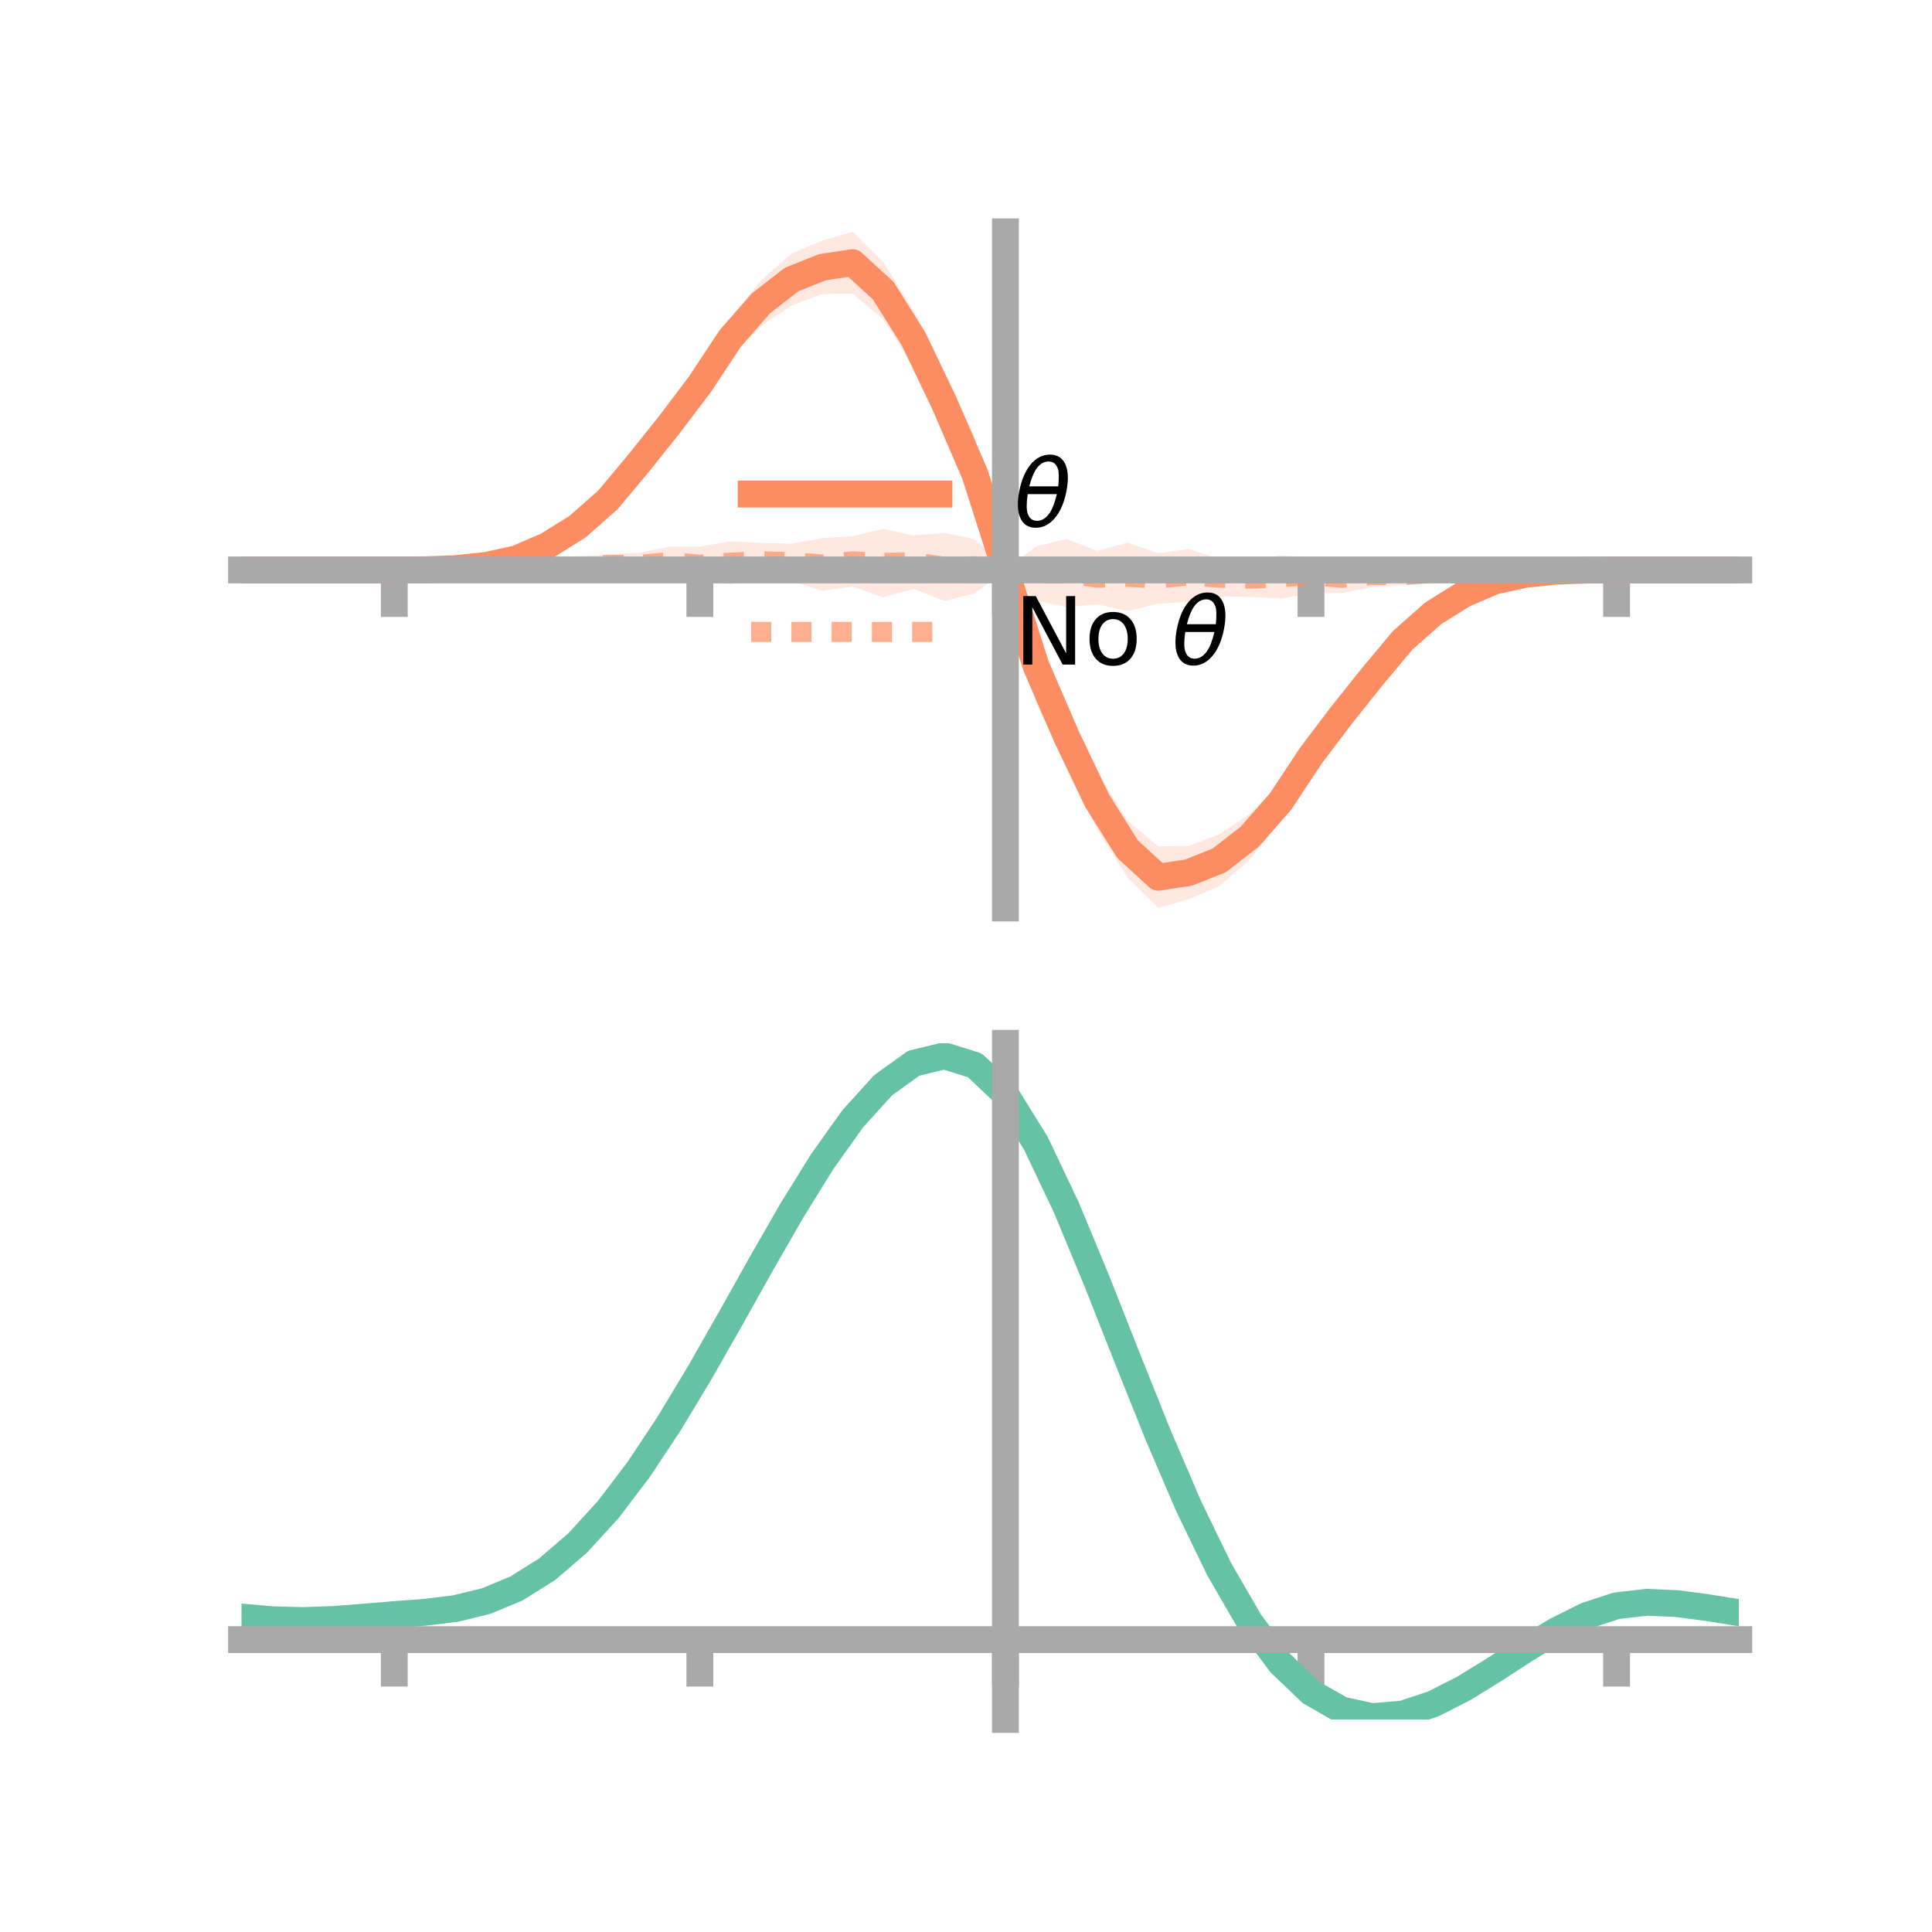 <?xml version="1.0" encoding="utf-8" standalone="no"?>
<!DOCTYPE svg PUBLIC "-//W3C//DTD SVG 1.1//EN"
  "http://www.w3.org/Graphics/SVG/1.1/DTD/svg11.dtd">
<!-- Created with matplotlib (https://matplotlib.org/) -->
<svg height="144pt" version="1.1" viewBox="0 0 144 144" width="144pt" xmlns="http://www.w3.org/2000/svg" xmlns:xlink="http://www.w3.org/1999/xlink">
 <defs>
  <style type="text/css">*{stroke-linecap:butt;stroke-linejoin:round;}</style>
 </defs>
 <g id="figure_1">
  <g id="patch_1">
   <path d="M 0 144 
L 144 144 
L 144 0 
L 0 0 
z
" style="fill:none;"/>
  </g>
  <g id="axes_1">
   <g id="patch_2">
    <path d="M 18 67.68 
L 129.6 67.68 
L 129.6 17.28 
L 18 17.28 
z
" style="fill:none;"/>
   </g>
   <g id="PolyCollection_1">
    <path clip-path="url(#pbb05cd2cc4)" d="M 18 42.48 
L 18 42.48 
L 20.278 42.48 
L 22.555 42.48 
L 24.833 42.48 
L 27.11 42.48 
L 29.388 42.48 
L 31.665 42.419 
L 33.943 42.252 
L 36.22 41.968 
L 38.498 41.295 
L 40.776 40.146 
L 43.053 38.623 
L 45.331 36.217 
L 47.608 33.45 
L 49.886 30.387 
L 52.163 27.474 
L 54.441 23.799 
L 56.718 20.907 
L 58.996 18.906 
L 61.273 17.931 
L 63.551 17.28 
L 65.829 19.534 
L 68.106 23.164 
L 70.384 27.771 
L 72.661 32.628 
L 74.939 42.459 
L 77.216 46.926 
L 79.494 52.619 
L 81.771 57.554 
L 84.049 61.169 
L 86.327 63.09 
L 88.604 63.043 
L 90.882 62.191 
L 93.159 60.652 
L 95.437 58.346 
L 97.714 55.134 
L 99.992 52.032 
L 102.269 49.388 
L 104.547 46.708 
L 106.824 45.08 
L 109.102 43.766 
L 111.38 42.956 
L 113.657 42.632 
L 115.935 42.446 
L 118.212 42.448 
L 120.49 42.48 
L 122.767 42.48 
L 125.045 42.48 
L 127.322 42.48 
L 129.6 42.48 
L 129.6 42.48 
L 129.6 42.48 
L 127.322 42.48 
L 125.045 42.48 
L 122.767 42.48 
L 120.49 42.48 
L 118.212 42.541 
L 115.935 42.708 
L 113.657 42.992 
L 111.38 43.665 
L 109.102 44.814 
L 106.824 46.337 
L 104.547 48.743 
L 102.269 51.51 
L 99.992 54.573 
L 97.714 57.486 
L 95.437 61.161 
L 93.159 64.053 
L 90.882 66.054 
L 88.604 67.029 
L 86.327 67.68 
L 84.049 65.426 
L 81.771 61.796 
L 79.494 57.189 
L 77.216 52.332 
L 74.939 42.459 
L 72.661 38.034 
L 70.384 32.341 
L 68.106 27.406 
L 65.829 23.791 
L 63.551 21.87 
L 61.273 21.917 
L 58.996 22.769 
L 56.718 24.308 
L 54.441 26.614 
L 52.163 29.826 
L 49.886 32.928 
L 47.608 35.572 
L 45.331 38.252 
L 43.053 39.88 
L 40.776 41.194 
L 38.498 42.004 
L 36.22 42.328 
L 33.943 42.514 
L 31.665 42.512 
L 29.388 42.48 
L 27.11 42.48 
L 24.833 42.48 
L 22.555 42.48 
L 20.278 42.48 
L 18 42.48 
z
" style="fill:#fc8d62;fill-opacity:0.2;"/>
   </g>
   <g id="PolyCollection_2">
    <path clip-path="url(#pbb05cd2cc4)" d="M 18 42.48 
L 18 42.48 
L 20.278 42.48 
L 22.555 42.48 
L 24.833 42.48 
L 27.11 42.48 
L 29.388 42.48 
L 31.665 42.41 
L 33.943 42.238 
L 36.22 42.169 
L 38.498 41.895 
L 40.776 41.598 
L 43.053 41.459 
L 45.331 41.337 
L 47.608 41.205 
L 49.886 40.755 
L 52.163 40.747 
L 54.441 40.339 
L 56.718 40.471 
L 58.996 40.523 
L 61.273 40.113 
L 63.551 39.957 
L 65.829 39.421 
L 68.106 39.909 
L 70.384 39.711 
L 72.661 40.196 
L 74.939 42.459 
L 77.216 40.734 
L 79.494 40.171 
L 81.771 41.061 
L 84.049 40.445 
L 86.327 41.233 
L 88.604 40.92 
L 90.882 41.672 
L 93.159 41.762 
L 95.437 41.414 
L 97.714 41.521 
L 99.992 41.917 
L 102.269 41.951 
L 104.547 42.09 
L 106.824 41.863 
L 109.102 42.115 
L 111.38 42.28 
L 113.657 42.337 
L 115.935 42.395 
L 118.212 42.439 
L 120.49 42.48 
L 122.767 42.48 
L 125.045 42.48 
L 127.322 42.48 
L 129.6 42.48 
L 129.6 42.48 
L 129.6 42.48 
L 127.322 42.48 
L 125.045 42.48 
L 122.767 42.48 
L 120.49 42.48 
L 118.212 42.55 
L 115.935 42.722 
L 113.657 42.791 
L 111.38 43.065 
L 109.102 43.362 
L 106.824 43.501 
L 104.547 43.623 
L 102.269 43.755 
L 99.992 44.205 
L 97.714 44.213 
L 95.437 44.621 
L 93.159 44.489 
L 90.882 44.437 
L 88.604 44.847 
L 86.327 45.003 
L 84.049 45.539 
L 81.771 45.051 
L 79.494 45.249 
L 77.216 44.764 
L 74.939 42.459 
L 72.661 44.226 
L 70.384 44.789 
L 68.106 43.899 
L 65.829 44.515 
L 63.551 43.727 
L 61.273 44.04 
L 58.996 43.288 
L 56.718 43.198 
L 54.441 43.546 
L 52.163 43.439 
L 49.886 43.043 
L 47.608 43.009 
L 45.331 42.87 
L 43.053 43.097 
L 40.776 42.845 
L 38.498 42.68 
L 36.22 42.623 
L 33.943 42.565 
L 31.665 42.521 
L 29.388 42.48 
L 27.11 42.48 
L 24.833 42.48 
L 22.555 42.48 
L 20.278 42.48 
L 18 42.48 
z
" style="fill:#fc8d62;fill-opacity:0.2;"/>
   </g>
   <g id="matplotlib.axis_1">
    <g id="xtick_1">
     <g id="line2d_1">
      <defs>
       <path d="M 0 0 
L 0 3.5 
" id="m3b760f0e93" style="stroke:#a9a9a9;stroke-width:2;"/>
      </defs>
      <g>
       <use style="fill:#a9a9a9;stroke:#a9a9a9;stroke-width:2;" x="29.388" xlink:href="#m3b760f0e93" y="42.48"/>
      </g>
     </g>
    </g>
    <g id="xtick_2">
     <g id="line2d_2">
      <g>
       <use style="fill:#a9a9a9;stroke:#a9a9a9;stroke-width:2;" x="52.163" xlink:href="#m3b760f0e93" y="42.48"/>
      </g>
     </g>
    </g>
    <g id="xtick_3">
     <g id="line2d_3">
      <g>
       <use style="fill:#a9a9a9;stroke:#a9a9a9;stroke-width:2;" x="74.939" xlink:href="#m3b760f0e93" y="42.48"/>
      </g>
     </g>
    </g>
    <g id="xtick_4">
     <g id="line2d_4">
      <g>
       <use style="fill:#a9a9a9;stroke:#a9a9a9;stroke-width:2;" x="97.714" xlink:href="#m3b760f0e93" y="42.48"/>
      </g>
     </g>
    </g>
    <g id="xtick_5">
     <g id="line2d_5">
      <g>
       <use style="fill:#a9a9a9;stroke:#a9a9a9;stroke-width:2;" x="120.49" xlink:href="#m3b760f0e93" y="42.48"/>
      </g>
     </g>
    </g>
   </g>
   <g id="matplotlib.axis_2"/>
   <g id="line2d_6">
    <path clip-path="url(#pbb05cd2cc4)" d="M 18 42.48 
L 20.278 42.48 
L 22.555 42.48 
L 24.833 42.48 
L 27.11 42.48 
L 29.388 42.48 
L 31.665 42.466 
L 33.943 42.383 
L 36.22 42.148 
L 38.498 41.649 
L 40.776 40.67 
L 43.053 39.252 
L 45.331 37.235 
L 47.608 34.511 
L 49.886 31.658 
L 52.163 28.65 
L 54.441 25.207 
L 56.718 22.607 
L 58.996 20.837 
L 61.273 19.924 
L 63.551 19.575 
L 65.829 21.663 
L 68.106 25.285 
L 70.384 30.056 
L 72.661 35.331 
L 74.939 42.459 
L 77.216 49.629 
L 79.494 54.904 
L 81.771 59.675 
L 84.049 63.297 
L 86.327 65.385 
L 88.604 65.036 
L 90.882 64.123 
L 93.159 62.353 
L 95.437 59.753 
L 97.714 56.31 
L 99.992 53.302 
L 102.269 50.449 
L 104.547 47.725 
L 106.824 45.708 
L 109.102 44.29 
L 111.38 43.311 
L 113.657 42.812 
L 115.935 42.577 
L 118.212 42.494 
L 120.49 42.48 
L 122.767 42.48 
L 125.045 42.48 
L 127.322 42.48 
L 129.6 42.48 
" style="fill:none;stroke:#fc8d62;stroke-linecap:square;stroke-width:2;"/>
   </g>
   <g id="line2d_7">
    <path clip-path="url(#pbb05cd2cc4)" d="M 18 42.48 
L 20.278 42.48 
L 22.555 42.48 
L 24.833 42.48 
L 27.11 42.48 
L 29.388 42.48 
L 31.665 42.465 
L 33.943 42.401 
L 36.22 42.396 
L 38.498 42.287 
L 40.776 42.221 
L 43.053 42.278 
L 45.331 42.103 
L 47.608 42.107 
L 49.886 41.899 
L 52.163 42.093 
L 54.441 41.942 
L 56.718 41.834 
L 58.996 41.906 
L 61.273 42.076 
L 63.551 41.842 
L 65.829 41.968 
L 68.106 41.904 
L 70.384 42.25 
L 72.661 42.211 
L 74.939 42.459 
L 77.216 42.749 
L 79.494 42.71 
L 81.771 43.056 
L 84.049 42.992 
L 86.327 43.118 
L 88.604 42.884 
L 90.882 43.054 
L 93.159 43.126 
L 95.437 43.018 
L 97.714 42.867 
L 99.992 43.061 
L 102.269 42.853 
L 104.547 42.857 
L 106.824 42.682 
L 109.102 42.739 
L 111.38 42.673 
L 113.657 42.564 
L 115.935 42.559 
L 118.212 42.495 
L 120.49 42.48 
L 122.767 42.48 
L 125.045 42.48 
L 127.322 42.48 
L 129.6 42.48 
" style="fill:none;stroke:#fc8d62;stroke-dasharray:1.5,1.5;stroke-dashoffset:0;stroke-opacity:0.7;stroke-width:1.5;"/>
   </g>
   <g id="patch_3">
    <path d="M 74.939 67.68 
L 74.939 17.28 
" style="fill:none;stroke:#a9a9a9;stroke-linecap:square;stroke-linejoin:miter;stroke-width:2;"/>
   </g>
   <g id="patch_4">
    <path d="M 129.6 67.68 
L 129.6 17.28 
" style="fill:none;"/>
   </g>
   <g id="patch_5">
    <path d="M 18 42.48 
L 129.6 42.48 
" style="fill:none;stroke:#a9a9a9;stroke-linecap:square;stroke-linejoin:miter;stroke-width:2;"/>
   </g>
   <g id="patch_6">
    <path d="M 18 17.28 
L 129.6 17.28 
" style="fill:none;"/>
   </g>
   <g id="legend_1">
    <g id="line2d_8">
     <path d="M 55.985 36.824 
L 69.985 36.824 
" style="fill:none;stroke:#fc8d62;stroke-linecap:square;stroke-width:2;"/>
    </g>
    <g id="line2d_9"/>
    <g id="text_1">
     <!-- $\theta$ -->
     <g transform="translate(75.585 39.274)scale(0.07 -0.07)">
      <defs>
       <path d="M 45.516 34.672 
L 14.453 34.672 
Q 12.359 20.062 14.5 13.875 
Q 17.188 6.25 24.469 6.25 
Q 31.781 6.25 37.359 13.922 
Q 42.234 20.656 45.516 34.672 
z
M 47.016 42.969 
Q 48.344 56.844 46.625 61.719 
Q 43.953 69.438 36.766 69.438 
Q 29.297 69.438 23.828 61.812 
Q 19.531 55.672 16.156 42.969 
z
M 38.188 76.766 
Q 49.906 76.766 54.594 66.406 
Q 59.281 56.109 55.719 37.844 
Q 52.203 19.625 43.453 9.281 
Q 34.766 -1.125 23.047 -1.125 
Q 11.281 -1.125 6.641 9.281 
Q 2 19.625 5.516 37.844 
Q 9.078 56.109 17.719 66.406 
Q 26.422 76.766 38.188 76.766 
z
" id="DejaVuSans-Oblique-952"/>
      </defs>
      <use transform="translate(0 0.234)" xlink:href="#DejaVuSans-Oblique-952"/>
     </g>
    </g>
    <g id="line2d_10">
     <path d="M 55.985 47.099 
L 69.985 47.099 
" style="fill:none;stroke:#fc8d62;stroke-dasharray:1.5,1.5;stroke-dashoffset:0;stroke-opacity:0.7;stroke-width:1.5;"/>
    </g>
    <g id="line2d_11"/>
    <g id="text_2">
     <!-- No $\theta$ -->
     <g transform="translate(75.585 49.549)scale(0.07 -0.07)">
      <defs>
       <path d="M 9.812 72.906 
L 23.094 72.906 
L 55.422 11.922 
L 55.422 72.906 
L 64.984 72.906 
L 64.984 0 
L 51.703 0 
L 19.391 60.984 
L 19.391 0 
L 9.812 0 
z
" id="DejaVuSans-78"/>
       <path d="M 30.609 48.391 
Q 23.391 48.391 19.188 42.75 
Q 14.984 37.109 14.984 27.297 
Q 14.984 17.484 19.156 11.844 
Q 23.344 6.203 30.609 6.203 
Q 37.797 6.203 41.984 11.859 
Q 46.188 17.531 46.188 27.297 
Q 46.188 37.016 41.984 42.703 
Q 37.797 48.391 30.609 48.391 
z
M 30.609 56 
Q 42.328 56 49.016 48.375 
Q 55.719 40.766 55.719 27.297 
Q 55.719 13.875 49.016 6.219 
Q 42.328 -1.422 30.609 -1.422 
Q 18.844 -1.422 12.172 6.219 
Q 5.516 13.875 5.516 27.297 
Q 5.516 40.766 12.172 48.375 
Q 18.844 56 30.609 56 
z
" id="DejaVuSans-111"/>
       <path id="DejaVuSans-32"/>
      </defs>
      <use transform="translate(0 0.234)" xlink:href="#DejaVuSans-78"/>
      <use transform="translate(74.805 0.234)" xlink:href="#DejaVuSans-111"/>
      <use transform="translate(135.986 0.234)" xlink:href="#DejaVuSans-32"/>
      <use transform="translate(167.773 0.234)" xlink:href="#DejaVuSans-Oblique-952"/>
     </g>
    </g>
   </g>
  </g>
  <g id="axes_2">
   <g id="patch_7">
    <path d="M 18 128.16 
L 129.6 128.16 
L 129.6 77.76 
L 18 77.76 
z
" style="fill:none;"/>
   </g>
   <g id="PolyCollection_3">
    <path clip-path="url(#p44b2758866)" d="M 18 120.561 
L 18 120.48 
L 20.278 120.696 
L 22.555 120.758 
L 24.833 120.674 
L 27.11 120.491 
L 29.388 120.288 
L 31.665 120.114 
L 33.943 119.83 
L 36.22 119.272 
L 38.498 118.315 
L 40.776 116.864 
L 43.053 114.87 
L 45.331 112.324 
L 47.608 109.258 
L 49.886 105.739 
L 52.163 101.869 
L 54.441 97.777 
L 56.718 93.617 
L 58.996 89.565 
L 61.273 85.809 
L 63.551 82.548 
L 65.829 79.985 
L 68.106 78.324 
L 70.384 77.76 
L 72.661 78.484 
L 74.939 80.664 
L 77.216 84.39 
L 79.494 89.262 
L 81.771 94.834 
L 84.049 100.687 
L 86.327 106.458 
L 88.604 111.847 
L 90.882 116.618 
L 93.159 120.608 
L 95.437 123.719 
L 97.714 125.918 
L 99.992 127.232 
L 102.269 127.739 
L 104.547 127.552 
L 106.824 126.811 
L 109.102 125.669 
L 111.38 124.29 
L 113.657 122.837 
L 115.935 121.469 
L 118.212 120.34 
L 120.49 119.599 
L 122.767 119.343 
L 125.045 119.453 
L 127.322 119.767 
L 129.6 120.146 
L 129.6 120.253 
L 129.6 120.253 
L 127.322 119.898 
L 125.045 119.603 
L 122.767 119.503 
L 120.49 119.765 
L 118.212 120.516 
L 115.935 121.674 
L 113.657 123.086 
L 111.38 124.59 
L 109.102 126.016 
L 106.824 127.195 
L 104.547 127.96 
L 102.269 128.16 
L 99.992 127.664 
L 97.714 126.373 
L 95.437 124.226 
L 93.159 121.203 
L 90.882 117.338 
L 88.604 112.718 
L 86.327 107.498 
L 84.049 101.901 
L 81.771 96.218 
L 79.494 90.802 
L 77.216 86.064 
L 74.939 82.441 
L 72.661 80.326 
L 70.384 79.626 
L 68.106 80.173 
L 65.829 81.776 
L 63.551 84.243 
L 61.273 87.375 
L 58.996 90.976 
L 56.718 94.854 
L 54.441 98.829 
L 52.163 102.735 
L 49.886 106.426 
L 47.608 109.782 
L 45.331 112.709 
L 43.053 115.147 
L 40.776 117.066 
L 38.498 118.474 
L 36.22 119.411 
L 33.943 119.957 
L 31.665 120.231 
L 29.388 120.393 
L 27.11 120.58 
L 24.833 120.745 
L 22.555 120.816 
L 20.278 120.757 
L 18 120.561 
z
" style="fill:#66c2a5;fill-opacity:0.2;"/>
   </g>
   <g id="matplotlib.axis_3">
    <g id="xtick_6">
     <g id="line2d_12">
      <g>
       <use style="fill:#a9a9a9;stroke:#a9a9a9;stroke-width:2;" x="29.388" xlink:href="#m3b760f0e93" y="122.205"/>
      </g>
     </g>
    </g>
    <g id="xtick_7">
     <g id="line2d_13">
      <g>
       <use style="fill:#a9a9a9;stroke:#a9a9a9;stroke-width:2;" x="52.163" xlink:href="#m3b760f0e93" y="122.205"/>
      </g>
     </g>
    </g>
    <g id="xtick_8">
     <g id="line2d_14">
      <g>
       <use style="fill:#a9a9a9;stroke:#a9a9a9;stroke-width:2;" x="74.939" xlink:href="#m3b760f0e93" y="122.205"/>
      </g>
     </g>
    </g>
    <g id="xtick_9">
     <g id="line2d_15">
      <g>
       <use style="fill:#a9a9a9;stroke:#a9a9a9;stroke-width:2;" x="97.714" xlink:href="#m3b760f0e93" y="122.205"/>
      </g>
     </g>
    </g>
    <g id="xtick_10">
     <g id="line2d_16">
      <g>
       <use style="fill:#a9a9a9;stroke:#a9a9a9;stroke-width:2;" x="120.49" xlink:href="#m3b760f0e93" y="122.205"/>
      </g>
     </g>
    </g>
   </g>
   <g id="matplotlib.axis_4"/>
   <g id="line2d_17">
    <path clip-path="url(#p44b2758866)" d="M 18 120.52 
L 20.278 120.727 
L 22.555 120.787 
L 24.833 120.709 
L 27.11 120.535 
L 29.388 120.341 
L 31.665 120.173 
L 33.943 119.893 
L 36.22 119.342 
L 38.498 118.394 
L 40.776 116.965 
L 43.053 115.008 
L 45.331 112.517 
L 47.608 109.52 
L 49.886 106.082 
L 52.163 102.302 
L 54.441 98.303 
L 56.718 94.236 
L 58.996 90.27 
L 61.273 86.592 
L 63.551 83.395 
L 65.829 80.881 
L 68.106 79.248 
L 70.384 78.693 
L 72.661 79.405 
L 74.939 81.552 
L 77.216 85.227 
L 79.494 90.032 
L 81.771 95.526 
L 84.049 101.294 
L 86.327 106.978 
L 88.604 112.282 
L 90.882 116.978 
L 93.159 120.906 
L 95.437 123.972 
L 97.714 126.146 
L 99.992 127.448 
L 102.269 127.95 
L 104.547 127.756 
L 106.824 127.003 
L 109.102 125.843 
L 111.38 124.44 
L 113.657 122.962 
L 115.935 121.572 
L 118.212 120.428 
L 120.49 119.682 
L 122.767 119.423 
L 125.045 119.528 
L 127.322 119.833 
L 129.6 120.199 
" style="fill:none;stroke:#66c2a5;stroke-linecap:square;stroke-width:2;"/>
   </g>
   <g id="patch_8">
    <path d="M 74.939 128.16 
L 74.939 77.76 
" style="fill:none;stroke:#a9a9a9;stroke-linecap:square;stroke-linejoin:miter;stroke-width:2;"/>
   </g>
   <g id="patch_9">
    <path d="M 129.6 128.16 
L 129.6 77.76 
" style="fill:none;"/>
   </g>
   <g id="patch_10">
    <path d="M 18 122.205 
L 129.6 122.205 
" style="fill:none;stroke:#a9a9a9;stroke-linecap:square;stroke-linejoin:miter;stroke-width:2;"/>
   </g>
   <g id="patch_11">
    <path d="M 18 77.76 
L 129.6 77.76 
" style="fill:none;"/>
   </g>
  </g>
 </g>
 <defs>
  <clipPath id="pbb05cd2cc4">
   <rect height="50.4" width="111.6" x="18" y="17.28"/>
  </clipPath>
  <clipPath id="p44b2758866">
   <rect height="50.4" width="111.6" x="18" y="77.76"/>
  </clipPath>
 </defs>
</svg>
